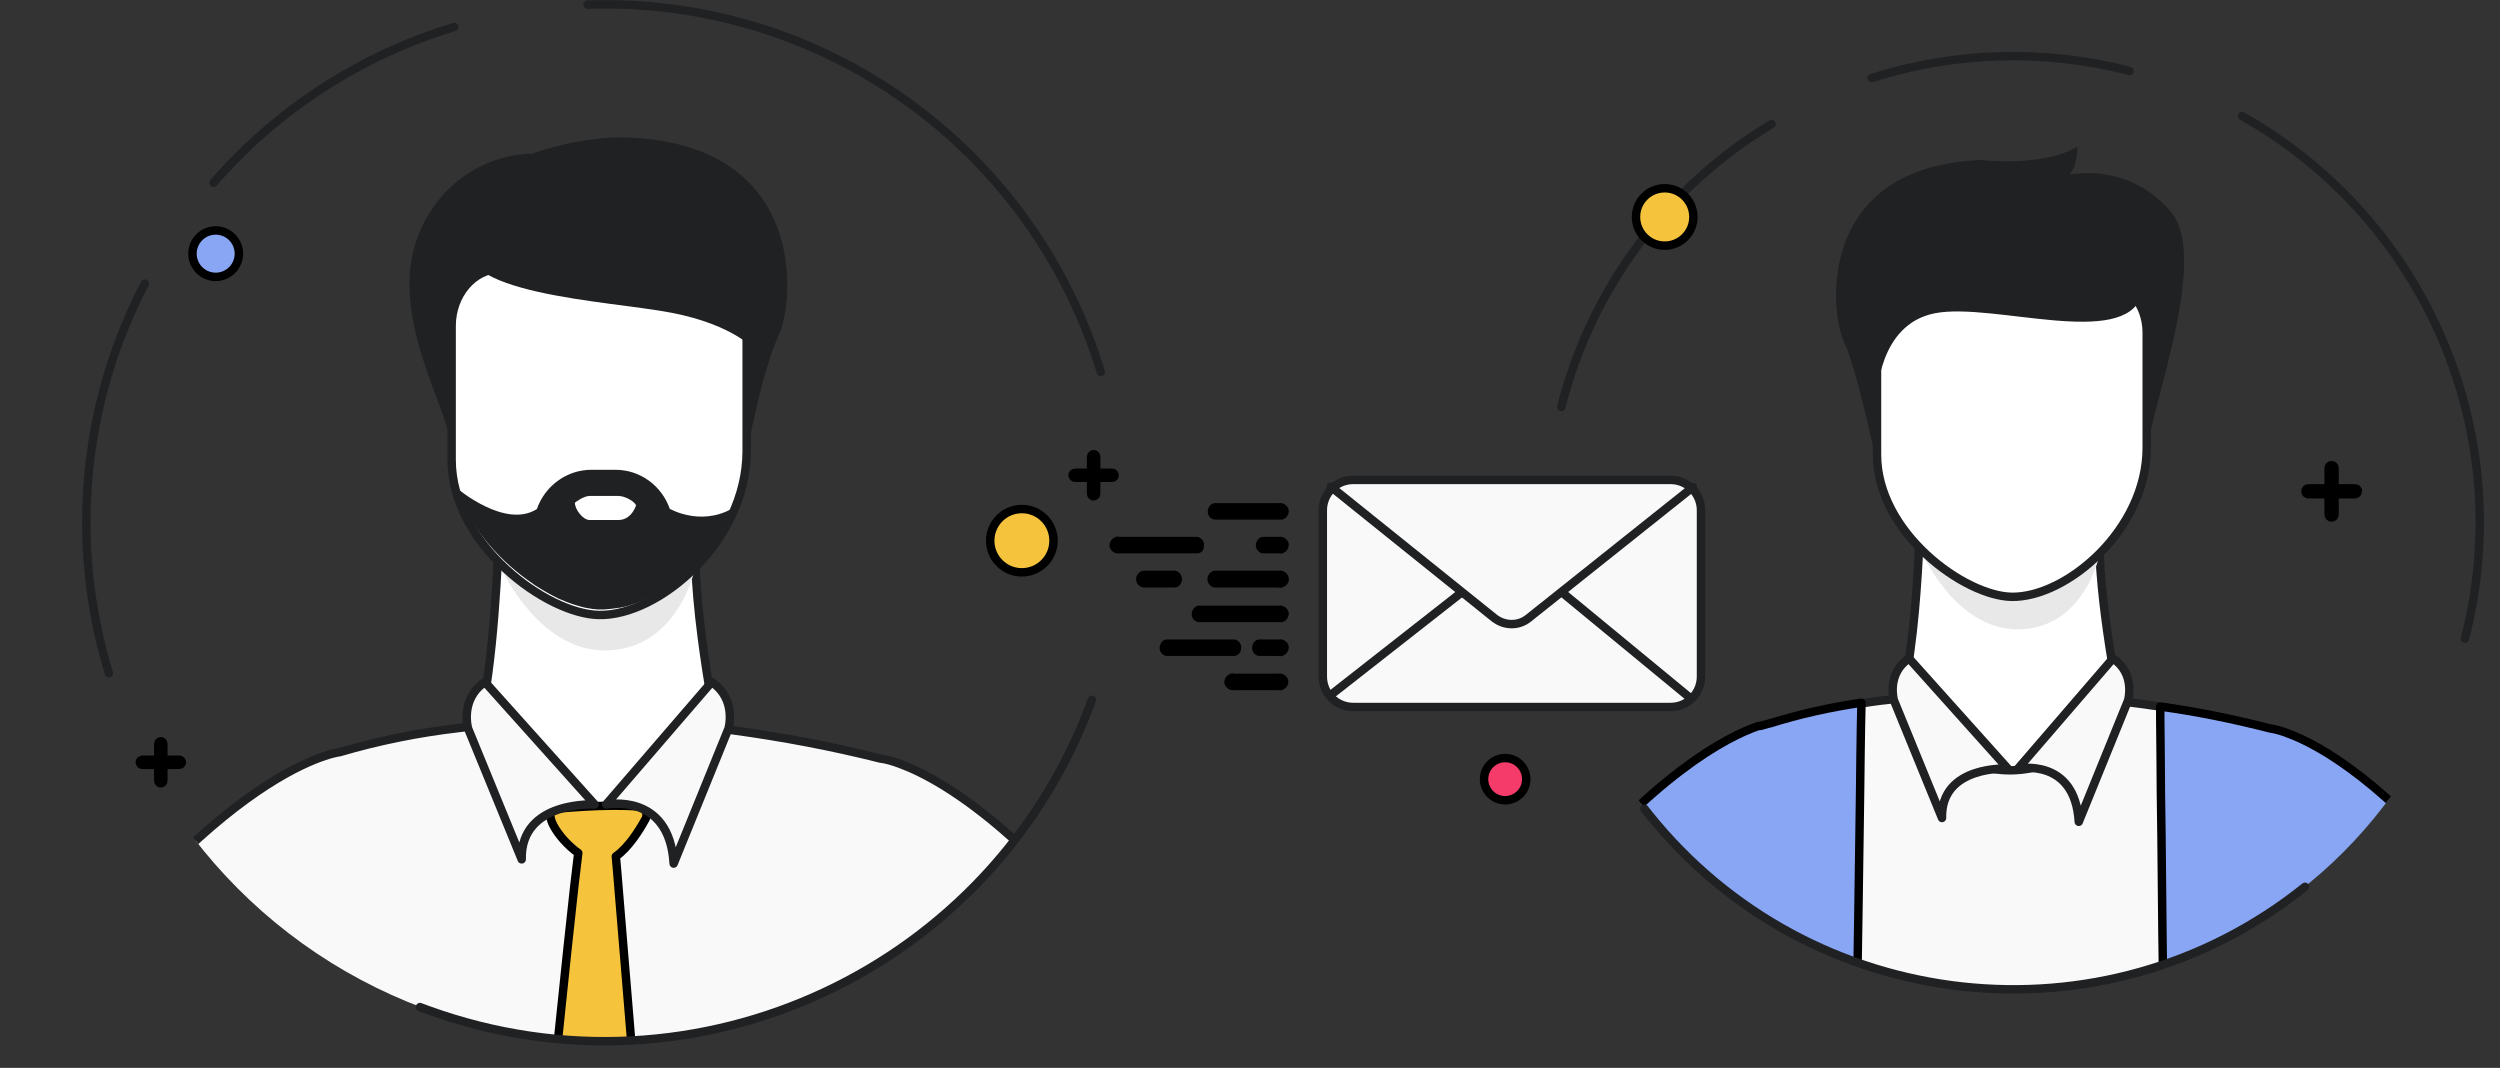 <?xml version="1.0" encoding="utf-8"?>
<!-- Generator: Adobe Illustrator 25.4.0, SVG Export Plug-In . SVG Version: 6.00 Build 0)  -->
<svg version="1.1" id="Layer_1" xmlns="http://www.w3.org/2000/svg" xmlns:xlink="http://www.w3.org/1999/xlink" x="0px" y="0px"
	 viewBox="0 0 592.3 253" style="enable-background:new 0 0 592.3 253;" xml:space="preserve">
<rect x="0" y="0" width="592.3" height="253" fill="#333333" stroke="none"/>
<style type="text/css">
	.st0{clip-path:url(#SVGID_00000096023132483940704650000002469809140360318863_);}
	.st1{fill:#FFFFFF;stroke:#202123;stroke-width:2;stroke-linecap:round;stroke-linejoin:round;}
	.st2{fill:#E8E8E8;}
	.st3{fill:#202123;}
	.st4{fill:#F9F9F9;stroke:#202123;stroke-width:2;stroke-linecap:round;stroke-linejoin:round;}
	.st5{fill:#89A6F5;stroke:#000000;stroke-width:2;stroke-linecap:round;stroke-linejoin:round;}
	.st6{fill:none;stroke:#202123;stroke-width:2;stroke-linecap:round;stroke-linejoin:round;}
	.st7{fill:#F5C43C;stroke:#000000;stroke-width:2;stroke-miterlimit:10;}
	.st8{fill:#F53B69;stroke:#000000;stroke-width:2;stroke-miterlimit:10;}
	.st9{stroke:#000000;stroke-width:2;stroke-miterlimit:10;}
	.st10{clip-path:url(#SVGID_00000020360476614325523370000015886372399522972862_);}
	.st11{fill:#F5C43C;stroke:#000000;stroke-width:2;stroke-linecap:round;stroke-linejoin:round;}
	.st12{fill:#FFFFFF;}
	.st13{fill:#89A6F5;stroke:#000000;stroke-width:2;stroke-miterlimit:10;}
	.st14{fill:#F9F9F9;stroke:#202123;stroke-width:2;stroke-miterlimit:10;}
</style>
<g>
	<defs>
		<circle id="SVGID_1_" cx="477" cy="123.8" r="110.5"/>
	</defs>
	<clipPath id="SVGID_00000148632827750022733650000000857406864022475907_">
		<use xlink:href="#SVGID_1_"  style="overflow:visible;"/>
	</clipPath>
	<g style="clip-path:url(#SVGID_00000148632827750022733650000000857406864022475907_);">
		<path class="st1" d="M454.7,129c-0.3,7-1.3,24.3-3.8,34.5c-0.3,1.2-1,2.3-2.1,3.1l-15.3,10.6c-2.4,1.7-3,4.9-1.3,7.3
			c0.8,1.2,2.1,2,3.5,2.2l78.8,11.8c2.9,0.4,5.5-1.6,5.9-4.5c0.2-1.3-0.1-2.7-0.9-3.8l-16.8-23.2c-0.4-0.6-0.7-1.3-0.9-2.1
			c-1.2-6.3-6.9-36.9-3.3-49c3.3-11.5-30.6,3.8-40.8,8.7C455.9,125.4,454.8,127.1,454.7,129z"/>
		<path class="st2" d="M454.7,129.7c0,0,8.2,19.8,23.8,19.4s19-18,19-18L454.7,129.7z"/>
		<path class="st3" d="M445.4,113.6c0,0-5-25-8.5-32.6s-6.4-41.4,32.3-43.1c0,0,14.9,1.8,23-3.2c0,0,0,5-2,6.7
			c8.9-1.6,18,1.6,23.9,8.5c10.5,11.6-7,52.4-6.1,62L445.4,113.6z"/>
		<path class="st1" d="M476.6,141.4c-11.2-0.2-31.9-15.2-31.9-33.7V78.8c0-6.8,4.7-12.3,10.5-12.3h42.9c5.8,0,10.5,5.5,10.5,12.3
			v27.3C508.6,125.5,489.6,141.6,476.6,141.4z"/>
		<path class="st3" d="M444.7,94.2c0,0,0.1-17.4,13.8-20s44.6,8.5,48.9-4.2s-59.5-12.5-62.8-4.4S444.7,94.2,444.7,94.2z"/>
		<path class="st4" d="M546.8,248.2H401l-0.7-0.8c3.7-33.2,11.6-72.9,17.8-75.5c0,0,0.7-0.3,2.1-0.7l0,0c6.7-2,13.6-3.5,20.5-4.5
			h0.1c2.9-0.5,6.1-0.9,9.6-1.2c2.4,3.6,5.2,7,8.3,9.9c9.3,9,23.8,9.5,33.7,1.2c3.6-3.1,6.8-6.7,9.6-10.5c3.2,0.4,6.5,0.8,9.8,1.3
			c8.1,1.2,16.7,3,25.6,5.2c1.1,0.3,2.1,0.5,3.2,0.8l0,0c0.4,0.1,0.8,0.2,1.3,0.3c0,0,0.1,0.4,0.4,3.1l0,0
			C542.8,182.7,544.2,199.8,546.8,248.2z"/>
		<path class="st5" d="M419.3,171.4h-0.1c-0.8,0.2-1.5,0.4-2.2,0.6l-0.2,0h-0.1h-0.1c-7.3,2.5-25.2,11.5-50.1,42.7
			c-2.5,3.2-3,7.5-1.2,11.1c6.5,13.1,19.6,21.6,34.2,22.2h0.8h39.5c0.4-24.6,0.7-46.1,0.9-60.8c0.1-6.5,0.1-11.7,0.2-15.2
			s0.1-5.5,0.1-5.5h-0.1C433.5,167.6,426.3,169.2,419.3,171.4z"/>
		<path class="st5" d="M541.9,173.7c-1.3-0.5-2.6-0.9-4-1.1l0,0c-8.6-2.2-17.3-4-26.1-5.2l0,0c0,0.2,0,4.6,0.1,12.3l0,0
			c0,4.9,0.1,11.2,0.2,18.5c0.1,13.6,0.3,30.9,0.6,50.1h41.9c0.7,0,1.3,0,2,0c14.3-0.7,27.1-9,33.6-21.7c2-4,1.5-8.9-1.4-12.4
			C565.8,185.4,549.4,176.4,541.9,173.7z"/>
	</g>
</g>
<path class="st6" d="M531.2,27.5c43.6,24.6,65.3,75.4,52.8,123.8"/>
<path class="st6" d="M443.4,18.5c19.8-6.3,41-6.9,61.1-1.7"/>
<path class="st6" d="M369.9,96.4c7.1-28,25-52.1,49.8-67"/>
<path class="st6" d="M546.1,210.1c-47.6,38.2-117.2,30.5-155.4-17.1c-0.4-0.5-0.8-1-1.1-1.4"/>
<path class="st4" d="M478.1,182.1c0,0,13.5-2.7,14.4,12.6l11.7-28.8c0,0,1.8-6.3-3.6-9.9L478.1,182.1z"/>
<path class="st4" d="M475.7,182.1c0,0-15.9-0.9-15.6,11.7l-11.4-27.9c0,0-1.8-6.3,3.6-9.9L475.7,182.1z"/>
<circle class="st7" cx="394.4" cy="51.4" r="6.8"/>
<circle class="st8" cx="356.6" cy="184.6" r="5"/>
<path class="st9" d="M557.9,115.7h-4.8v-4.8c0-0.4-0.3-0.7-0.7-0.7c-0.4,0-0.7,0.3-0.7,0.7v4.8h-4.8c-0.4,0-0.7,0.3-0.7,0.7
	c0,0.4,0.3,0.7,0.7,0.7h4.8v4.8c0,0.4,0.3,0.7,0.7,0.7c0.4,0,0.7-0.3,0.7-0.7v-4.8h4.8c0.4,0,0.7-0.3,0.7-0.7
	C558.7,116,558.4,115.7,557.9,115.7z"/>
<g>
	<defs>
		<circle id="SVGID_00000053542468567113548060000007573330998243114421_" cx="143.3" cy="123.8" r="122.8"/>
	</defs>
	<clipPath id="SVGID_00000093878451655740289880000014356164996820045212_">
		<use xlink:href="#SVGID_00000053542468567113548060000007573330998243114421_"  style="overflow:visible;"/>
	</clipPath>
	<g style="clip-path:url(#SVGID_00000093878451655740289880000014356164996820045212_);">
		<path class="st1" d="M118.1,128.8c0,0-1,29.9-4.8,43.2l-30.2,21.1l113.8,17l-27.1-37.5c0,0-8.2-40-3.9-54.8
			S118.1,128.8,118.1,128.8z"/>
		<path class="st2" d="M117.9,132.9c0,0,9,21.7,26,21.2s20.8-19.6,20.8-19.6L117.9,132.9z"/>
		<path class="st3" d="M149.1,32.6c42.4,1.8,39.2,38.9,35.3,47.1s-7.4,27.4-7.4,27.4l-70,1c1-10.5-19-36.6-5-58
			c5.2-8.3,14.3-13.5,24.1-13.7C126.2,36.4,137.4,32.1,149.1,32.6z"/>
		<path class="st1" d="M141.9,145.7c-12.3-0.2-34.9-16.6-34.9-36.8V77.2c0-7.4,5.2-13.5,11.5-13.5h46.9c6.3,0,11.5,6.1,11.5,13.5
			v29.8C176.8,128.4,156,146,141.9,145.7z"/>
		<path class="st3" d="M179.1,83.1c0,0-5-6.1-20-9s-53.3-4.3-48-18c12-31,59.7-2.1,63.2,6.8S179.1,83.1,179.1,83.1z"/>
		<path class="st4" d="M213.3,181L213.3,181c-1.6-0.6-3.2-1.1-4.8-1.3v0c-11.5-2.9-23.2-5.1-35-6.7c-1.2-0.2-2.5-0.3-3.7-0.5
			c-7.5,9.9-13.5,14.5-19.7,17.6c-1.4,0.7-2.8,1.3-4.2,1.9c-1.2,0.5-2.5,1-3.8,1.6c-1.7-0.2-3.3-0.6-4.8-1.2
			c-0.9-0.3-1.8-0.7-2.7-1.1c-12-5.7-21.1-19-21.1-19.4c-1.7,0.2-3.3,0.4-4.9,0.6c-9.5,1.1-18.9,3-28.1,5.7l0,0
			c-0.9,0.1-31.9,4.4-79.3,76c7.1,19.7,25.7,32.8,46.6,32.8h190.6c2.2,0,4.5-0.2,6.7-0.5c18.5-2.5,34-15.3,40.1-32.9
			C249.2,199.2,223.6,184.8,213.3,181z"/>
		<path class="st11" d="M127.5,295.6h26.1c-2.8-33.8-5.6-67.5-7-84.5c-0.3-3.5-0.5-6.3-0.7-8.2l0,0c3-2.1,5.5-6.1,7-8.8
			c0.6-1,0.2-2.2-0.7-2.7c-0.3-0.1-0.5-0.2-0.8-0.3c-7.4-0.7-19.4,0.5-19.4,0.5c-4,0.3,0.1,7,5,10.5c-0.2,1.6-0.5,4.1-0.9,7.5
			C134.3,225.8,130.6,260.5,127.5,295.6z"/>
		<path class="st4" d="M143.6,190.6c0,0,15-3,16,14l13-32c0,0,2-7-4-11L143.6,190.6z"/>
		<path class="st4" d="M140.9,190.6c0,0-17.6-1-17.3,13l-12.7-31c0,0-2-7,4-11L140.9,190.6z"/>
	</g>
</g>
<path class="st6" d="M139.2,1.1c55.6-1.9,105.4,33.8,121.6,87"/>
<path class="st6" d="M50.6,43.3c15.1-17.4,34.9-30.2,57-36.9"/>
<path class="st6" d="M25.8,159.5c-9.4-30.7-6.3-63.9,8.5-92.3"/>
<path class="st6" d="M258.7,165.8c-23.2,63.7-93.6,96.6-157.3,73.5c-0.6-0.2-1.3-0.5-1.9-0.7"/>
<path class="st3" d="M146.6,144h0.2c0.6-0.1,1.2-0.3,1.9-0.4l0.2-0.1c0.6-0.2,1.3-0.4,1.9-0.6l0.2-0.1c0.6-0.2,1.3-0.5,1.9-0.8
	l0.2-0.1c0.7-0.3,1.4-0.6,2-1l0.1,0c8.7-4.8,15.7-12.3,19.8-21.4c-8,5.8-16.2,1.1-16.2,1.1h-0.1c-1.9-5.5-7-9.3-12.9-9.3h-5.7
	c-5.8,0-11,3.8-12.9,9.3l0,0c-7.5,4.8-18.9-4.9-18.9-4.9l0.1,0.4l0,0.1c3.1,9.2,10.4,17.1,18,22.2l0,0l0.1,0.1
	c2,1.3,4.1,2.5,6.2,3.5h0.1c1.9,0.9,3.9,1.5,5.9,2h0.1c0.6,0.1,1.2,0.2,1.7,0.3h0.2c0.5,0.1,1.1,0.1,1.6,0.1c0.6,0,1.3,0,1.9-0.1
	h0.1C145.3,144.2,145.9,144.1,146.6,144z"/>
<path class="st12" d="M146.5,123.2h-6.8c-1.6,0-3.5-2.5-3.5-4.1c0,0,2-1.6,3.5-1.6h6.8c1.6,0,3.8,1.3,4.2,2.2
	C150.7,119.7,149.7,123.2,146.5,123.2z"/>
<circle class="st7" cx="242.1" cy="128.1" r="7.5"/>
<circle class="st13" cx="51.1" cy="60.1" r="5.5"/>
<path class="st9" d="M263.5,112h-3.8v-3.8c0-0.3-0.3-0.6-0.6-0.6c-0.3,0-0.6,0.3-0.6,0.6c0,0,0,0,0,0v3.8h-3.8
	c-0.3,0-0.6,0.3-0.6,0.6c0,0.3,0.3,0.6,0.6,0.6h3.8v3.8c0,0.3,0.3,0.6,0.6,0.6c0.3,0,0.6-0.3,0.6-0.6v-3.8h3.8
	c0.3,0,0.6-0.3,0.6-0.6C264.1,112.3,263.8,112,263.5,112z"/>
<path class="st9" d="M42.5,180h-3.8v-3.8c0-0.3-0.3-0.6-0.6-0.6c-0.3,0-0.6,0.3-0.6,0.6v3.8h-3.8c-0.3,0-0.6,0.3-0.6,0.6
	c0,0.3,0.3,0.6,0.6,0.6h3.8v3.8c0,0.3,0.3,0.6,0.6,0.6c0.3,0,0.6-0.3,0.6-0.6l0,0v-3.8h3.8c0.3,0,0.6-0.3,0.6-0.6
	C43.1,180.3,42.8,180,42.5,180z"/>
<path d="M302.9,123.1h-15.2c-1.1-0.2-1.8-1.3-1.5-2.4c0.2-0.8,0.8-1.4,1.5-1.5h15.2c1.1-0.2,2.1,0.5,2.4,1.5
	c0.2,1.1-0.5,2.1-1.5,2.4C303.5,123.1,303.2,123.1,302.9,123.1z"/>
<path d="M302.9,131.1h-3.8c-1.1-0.2-1.8-1.3-1.5-2.4c0.2-0.8,0.8-1.4,1.5-1.5h3.8c1.1-0.2,2.1,0.5,2.4,1.5c0.2,1.1-0.5,2.1-1.5,2.4
	C303.5,131.2,303.2,131.2,302.9,131.1z"/>
<path d="M283.8,131.1h-18.5c-1.1,0.2-2.1-0.5-2.4-1.5c-0.2-1.1,0.5-2.1,1.5-2.4c0.3-0.1,0.6-0.1,0.8,0h18.5c1.1,0.2,1.8,1.3,1.5,2.4
	C285.2,130.4,284.6,131,283.8,131.1z"/>
<path d="M302.9,139.2h-15.2c-1.1-0.2-1.8-1.3-1.6-2.4c0.2-0.8,0.8-1.4,1.6-1.6h15.2c1.1-0.2,2.1,0.5,2.4,1.6s-0.5,2.1-1.6,2.4
	C303.5,139.3,303.2,139.3,302.9,139.2z"/>
<path d="M278.4,139.2h-7.6c-1.1-0.2-1.8-1.3-1.6-2.4c0.2-0.8,0.8-1.4,1.6-1.6h7.6c1.1,0.2,1.8,1.3,1.6,2.4
	C279.8,138.5,279.2,139.1,278.4,139.2z"/>
<path d="M302.9,147.4h-19c-1.1-0.2-1.8-1.3-1.5-2.4c0.2-0.8,0.8-1.4,1.5-1.5h19c1.1-0.2,2.1,0.5,2.4,1.5c0.2,1.1-0.5,2.1-1.5,2.4
	C303.5,147.4,303.2,147.4,302.9,147.4z"/>
<path d="M302.9,155.4h-4.7c-1.1-0.2-1.8-1.3-1.5-2.4c0.2-0.8,0.8-1.4,1.5-1.5h4.7c1.1-0.2,2.1,0.5,2.4,1.5c0.2,1.1-0.5,2.1-1.5,2.4
	C303.5,155.5,303.2,155.5,302.9,155.4z"/>
<path d="M292.5,155.4h-16.2c-1.1-0.2-1.8-1.3-1.5-2.4c0.2-0.8,0.8-1.4,1.5-1.5h16.2c1.1,0.2,1.8,1.3,1.5,2.4
	C293.9,154.7,293.3,155.3,292.5,155.4z"/>
<path d="M302.9,163.5h-10.4c-1.1,0.2-2.1-0.5-2.4-1.5c-0.2-1.1,0.5-2.1,1.5-2.4c0.3-0.1,0.6-0.1,0.8,0h10.4c1.1-0.2,2.1,0.5,2.4,1.5
	c0.2,1.1-0.5,2.1-1.5,2.4C303.5,163.6,303.2,163.6,302.9,163.5z"/>
<path class="st14" d="M320.6,113.7h75.2c4,0,7.2,3.2,7.2,7.2v39.4c0,4-3.2,7.2-7.2,7.2h-75.2c-4,0-7.2-3.2-7.2-7.2v-39.4
	C313.4,116.9,316.6,113.7,320.6,113.7z"/>
<path class="st6" d="M315.3,115.3l38.7,31.1c2.4,1.9,5.8,2,8.2,0l38.9-31"/>
<line class="st6" x1="315.1" y1="164.8" x2="346.1" y2="140.5"/>
<line class="st6" x1="400.6" y1="165.5" x2="370.5" y2="140.7"/>
</svg>
